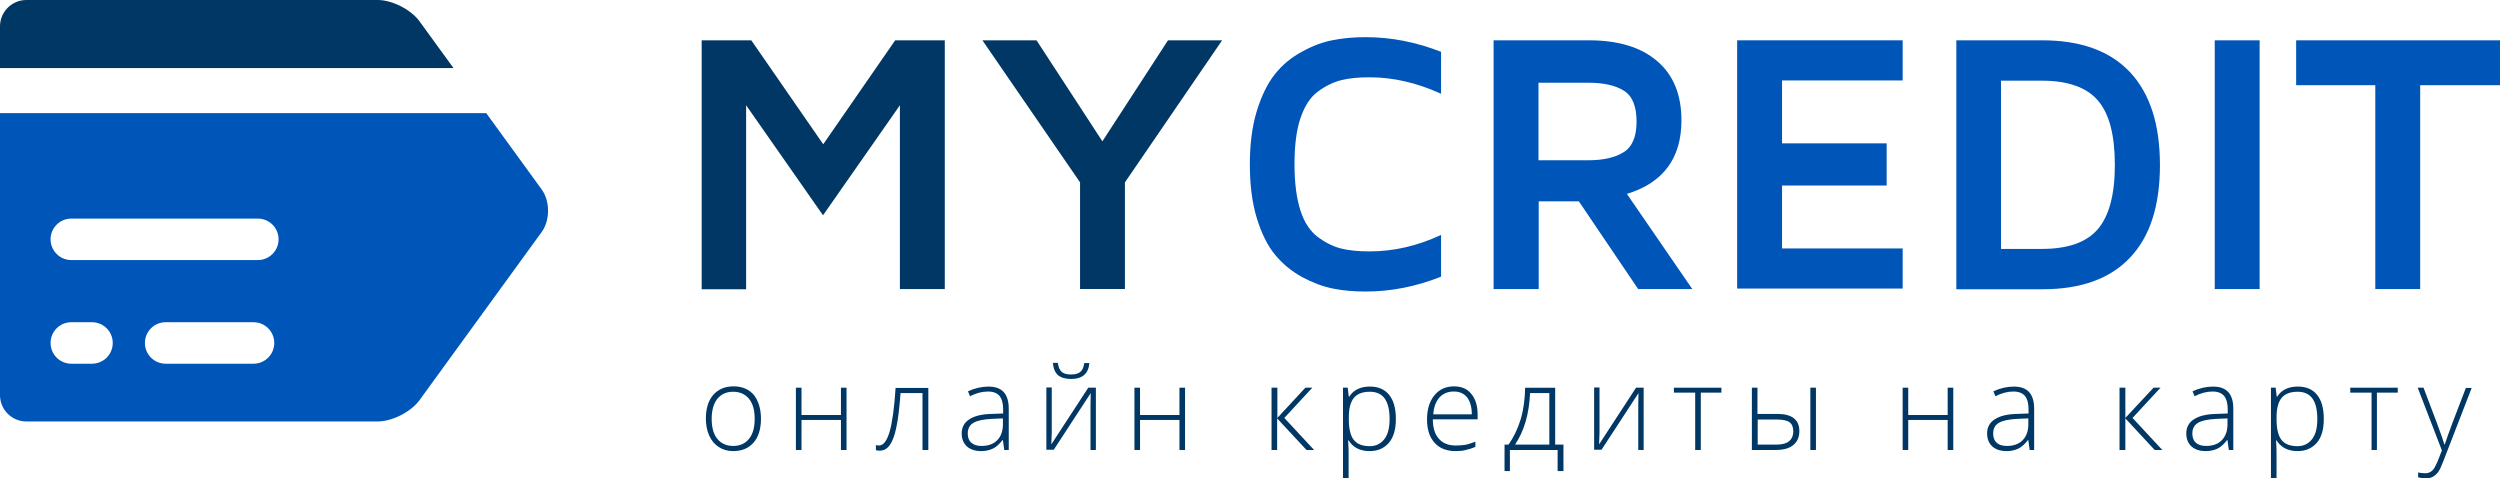 <?xml version="1.0" encoding="utf-8"?>
<!-- Generator: Adobe Illustrator 16.0.0, SVG Export Plug-In . SVG Version: 6.00 Build 0)  -->
<!DOCTYPE svg PUBLIC "-//W3C//DTD SVG 1.1//EN" "http://www.w3.org/Graphics/SVG/1.1/DTD/svg11.dtd">
<svg version="1.1" id="Шар_1" xmlns="http://www.w3.org/2000/svg" xmlns:xlink="http://www.w3.org/1999/xlink" x="0px" y="0px"
	 width="233px" height="44.59px" viewBox="81.874 15.669 233 44.59" enable-background="new 81.874 15.669 233 44.59"
	 xml:space="preserve">
<g>
	<g>
		<g>
			<path fill="#003764" d="M152.796,54.704c0,0.94-0.23,1.691-0.688,2.215c-0.459,0.522-1.086,0.793-1.901,0.793
				c-0.501,0-0.96-0.125-1.335-0.376c-0.397-0.251-0.69-0.605-0.898-1.064s-0.312-0.98-0.312-1.587c0-0.94,0.23-1.691,0.689-2.214
				c0.459-0.522,1.085-0.794,1.9-0.794c0.793,0,1.42,0.271,1.878,0.794C152.565,53.035,152.796,53.766,152.796,54.704z
				 M148.202,54.704c0,0.795,0.167,1.42,0.522,1.859c0.355,0.438,0.855,0.668,1.482,0.668c0.648,0,1.128-0.23,1.482-0.668
				c0.355-0.439,0.522-1.064,0.522-1.859c0-0.793-0.166-1.419-0.522-1.857c-0.354-0.439-0.856-0.667-1.482-0.667
				c-0.647,0-1.127,0.228-1.482,0.667C148.391,53.265,148.202,53.891,148.202,54.704z"/>
			<path fill="#003764" d="M156.574,51.802v2.547h3.676v-2.547h0.521v5.806h-0.521v-2.799h-3.676v2.799h-0.522v-5.806H156.574z"/>
			<path fill="#003764" d="M168.372,57.608h-0.521v-5.303h-2.047c-0.103,1.397-0.229,2.483-0.396,3.215
				c-0.146,0.73-0.355,1.273-0.605,1.628c-0.25,0.354-0.563,0.522-0.94,0.522c-0.146,0-0.251-0.021-0.355-0.042v-0.48
				c0.063,0.021,0.167,0.042,0.292,0.042c0.397,0,0.731-0.418,0.982-1.275c0.251-0.855,0.438-2.212,0.563-4.091h3.049v5.784H168.372
				z"/>
			<path fill="#003764" d="M175.471,57.608l-0.125-0.919h-0.042c-0.292,0.375-0.584,0.647-0.898,0.794
				c-0.313,0.146-0.668,0.229-1.086,0.229c-0.563,0-1.001-0.146-1.336-0.438c-0.312-0.292-0.48-0.689-0.48-1.21
				c0-0.564,0.23-1.003,0.71-1.315c0.481-0.313,1.149-0.48,2.047-0.502l1.106-0.041v-0.377c0-0.543-0.104-0.96-0.333-1.253
				c-0.23-0.271-0.585-0.417-1.085-0.417c-0.543,0-1.085,0.146-1.671,0.438l-0.188-0.459c0.647-0.293,1.274-0.438,1.899-0.438
				c0.647,0,1.107,0.166,1.421,0.501c0.312,0.333,0.479,0.856,0.479,1.545v3.863L175.471,57.608L175.471,57.608z M173.342,57.231
				c0.626,0,1.106-0.167,1.461-0.521c0.355-0.355,0.543-0.856,0.543-1.482v-0.563l-1.023,0.041
				c-0.814,0.042-1.399,0.167-1.733,0.377c-0.355,0.208-0.522,0.543-0.522,1.001c0,0.355,0.104,0.648,0.334,0.855
				C172.632,57.128,172.944,57.231,173.342,57.231z"/>
			<path fill="#003764" d="M179.897,51.802v4.197l-0.042,1.086l3.446-5.283h0.709v5.806h-0.501v-4.177l0.021-1.126l-3.446,5.281
				h-0.689v-5.805h0.501V51.802L179.897,51.802z M181.694,50.989c-0.522,0-0.94-0.125-1.211-0.354
				c-0.272-0.23-0.438-0.626-0.481-1.148h0.461c0.061,0.397,0.166,0.668,0.354,0.835c0.187,0.167,0.479,0.25,0.876,0.25
				s0.688-0.083,0.876-0.25c0.189-0.167,0.314-0.438,0.355-0.814h0.479C183.322,50.488,182.759,50.989,181.694,50.989z"/>
			<path fill="#003764" d="M188.125,51.802v2.547h3.674v-2.547h0.522v5.806H191.8v-2.799h-3.674v2.799h-0.522v-5.806H188.125z"/>
			<path fill="#003764" d="M203.534,51.802h0.648l-2.61,2.819l2.776,2.986h-0.709l-2.736-2.944v2.944h-0.522v-5.806h0.544v2.819
				L203.534,51.802z"/>
			<path fill="#003764" d="M209.526,57.711c-0.898,0-1.546-0.333-1.962-1.002h-0.043l0.021,0.438
				c0.022,0.271,0.022,0.543,0.022,0.856v2.234h-0.523v-8.437h0.438l0.104,0.836h0.042c0.396-0.626,1.044-0.939,1.922-0.939
				c0.771,0,1.376,0.25,1.794,0.771c0.418,0.522,0.628,1.254,0.628,2.255c0,0.962-0.21,1.692-0.648,2.213
				C210.862,57.461,210.279,57.711,209.526,57.711z M209.526,57.253c0.585,0,1.045-0.23,1.378-0.669
				c0.335-0.438,0.48-1.064,0.48-1.858c0-1.713-0.605-2.546-1.837-2.546c-0.668,0-1.17,0.186-1.482,0.562
				c-0.313,0.376-0.48,0.981-0.48,1.816v0.167c0,0.898,0.147,1.545,0.46,1.942C208.338,57.044,208.838,57.253,209.526,57.253z"/>
			<path fill="#003764" d="M217.545,57.711c-0.836,0-1.504-0.25-1.963-0.772c-0.479-0.521-0.71-1.252-0.71-2.191
				c0-0.919,0.23-1.672,0.688-2.234c0.46-0.564,1.064-0.836,1.837-0.836c0.689,0,1.233,0.231,1.608,0.71
				c0.397,0.48,0.585,1.128,0.585,1.942v0.418h-4.176c0,0.794,0.188,1.399,0.564,1.816c0.375,0.418,0.877,0.627,1.565,0.627
				c0.334,0,0.627-0.021,0.877-0.062c0.25-0.042,0.563-0.146,0.96-0.293v0.48c-0.334,0.146-0.626,0.229-0.897,0.292
				C218.191,57.691,217.879,57.711,217.545,57.711z M217.377,52.157c-0.562,0-1.002,0.188-1.336,0.543
				c-0.333,0.375-0.543,0.897-0.584,1.586h3.59c0-0.667-0.145-1.189-0.438-1.586C218.317,52.346,217.898,52.157,217.377,52.157z"/>
			<path fill="#003764" d="M227.566,59.571h-0.521v-1.963h-4.448v1.963h-0.5v-2.465h0.375c0.479-0.688,0.855-1.461,1.128-2.358
				c0.271-0.898,0.396-1.88,0.416-2.945h2.8v5.304h0.772v2.465H227.566L227.566,59.571z M226.272,57.106v-4.801h-1.796
				c-0.083,1.92-0.543,3.528-1.399,4.801H226.272z"/>
			<path fill="#003764" d="M230.949,51.802v4.197l-0.041,1.086l3.445-5.283h0.71v5.806h-0.502v-4.177l0.021-1.126l-3.445,5.281
				h-0.689v-5.805h0.501V51.802L230.949,51.802z"/>
			<path fill="#003764" d="M242.329,52.262h-1.941v5.346h-0.522v-5.346h-1.984v-0.46h4.428v0.46H242.329z"/>
			<path fill="#003764" d="M245.691,54.245h1.837c1.357,0,2.047,0.543,2.047,1.607c0,0.543-0.188,0.981-0.565,1.295
				s-0.919,0.459-1.65,0.459h-2.212v-5.806h0.521v2.443L245.691,54.245L245.691,54.245z M245.691,54.747v2.358h1.774
				c0.501,0,0.897-0.104,1.148-0.312c0.25-0.209,0.396-0.522,0.396-0.939c0-0.376-0.125-0.669-0.354-0.835
				c-0.23-0.168-0.648-0.252-1.233-0.252h-1.731V54.747z M251.12,57.608h-0.522v-5.806h0.522V57.608L251.12,57.608z"/>
			<path fill="#003764" d="M259.721,51.802v2.547h3.676v-2.547h0.522v5.806h-0.522v-2.799h-3.676v2.799h-0.521v-5.806H259.721z"/>
			<path fill="#003764" d="M271.039,57.608l-0.125-0.919h-0.042c-0.293,0.375-0.585,0.647-0.897,0.794
				c-0.313,0.146-0.669,0.229-1.086,0.229c-0.563,0-1.002-0.146-1.336-0.438c-0.313-0.292-0.48-0.689-0.48-1.21
				c0-0.564,0.23-1.003,0.71-1.315c0.48-0.313,1.148-0.48,2.047-0.502l1.105-0.041v-0.377c0-0.543-0.104-0.96-0.333-1.253
				c-0.23-0.271-0.585-0.417-1.085-0.417c-0.544,0-1.087,0.146-1.672,0.438l-0.188-0.459c0.647-0.293,1.274-0.438,1.899-0.438
				c0.648,0,1.108,0.166,1.421,0.501c0.313,0.333,0.479,0.856,0.479,1.545v3.863L271.039,57.608L271.039,57.608z M268.909,57.231
				c0.626,0,1.107-0.167,1.462-0.521c0.354-0.355,0.543-0.856,0.543-1.482v-0.563l-1.023,0.041
				c-0.814,0.042-1.398,0.167-1.733,0.377c-0.354,0.208-0.522,0.543-0.522,1.001c0,0.355,0.105,0.648,0.335,0.855
				C268.177,57.128,268.493,57.231,268.909,57.231z"/>
			<path fill="#003764" d="M282.586,51.802h0.648l-2.609,2.819l2.776,2.986h-0.711l-2.733-2.944v2.944h-0.543v-5.806h0.543v2.819
				L282.586,51.802z"/>
			<path fill="#003764" d="M289.601,57.608l-0.125-0.919h-0.042c-0.292,0.375-0.584,0.647-0.897,0.794
				c-0.312,0.146-0.669,0.229-1.086,0.229c-0.565,0-1.003-0.146-1.336-0.438c-0.314-0.292-0.479-0.689-0.479-1.21
				c0-0.564,0.229-1.003,0.709-1.315c0.479-0.313,1.15-0.48,2.046-0.502l1.106-0.041v-0.377c0-0.543-0.104-0.96-0.333-1.253
				c-0.231-0.271-0.584-0.417-1.087-0.417c-0.543,0-1.086,0.146-1.669,0.438l-0.189-0.459c0.648-0.293,1.276-0.438,1.901-0.438
				c0.647,0,1.105,0.166,1.419,0.501c0.313,0.333,0.479,0.856,0.479,1.545v3.863L289.601,57.608L289.601,57.608z M287.471,57.231
				c0.627,0,1.108-0.167,1.461-0.521c0.355-0.355,0.544-0.856,0.544-1.482v-0.563l-1.023,0.041
				c-0.815,0.042-1.399,0.167-1.732,0.377c-0.355,0.208-0.522,0.543-0.522,1.001c0,0.355,0.105,0.648,0.335,0.855
				C286.76,57.128,287.075,57.231,287.471,57.231z"/>
			<path fill="#003764" d="M296.012,57.711c-0.898,0-1.547-0.333-1.965-1.002h-0.042l0.022,0.438c0.02,0.271,0.02,0.543,0.02,0.856
				v2.234h-0.521v-8.437h0.438l0.104,0.836h0.041c0.397-0.626,1.045-0.939,1.921-0.939c0.772,0,1.378,0.25,1.797,0.771
				c0.417,0.522,0.624,1.254,0.624,2.255c0,0.962-0.207,1.692-0.647,2.213C297.347,57.461,296.742,57.711,296.012,57.711z
				 M295.99,57.253c0.585,0,1.045-0.23,1.379-0.669c0.335-0.438,0.479-1.064,0.479-1.858c0-1.713-0.604-2.546-1.836-2.546
				c-0.668,0-1.171,0.186-1.484,0.562c-0.312,0.376-0.479,0.981-0.479,1.816v0.167c0,0.898,0.147,1.545,0.46,1.942
				C294.801,57.044,295.302,57.253,295.99,57.253z"/>
			<path fill="#003764" d="M305.344,52.262h-1.942v5.346h-0.5v-5.346h-1.984v-0.46h4.426L305.344,52.262L305.344,52.262z"/>
			<path fill="#003764" d="M307.204,51.802h0.542l1.232,3.257c0.377,1.003,0.606,1.672,0.71,2.026h0.042
				c0.147-0.46,0.397-1.148,0.729-2.046l1.234-3.216h0.543l-2.611,6.743c-0.208,0.543-0.375,0.919-0.521,1.106
				c-0.147,0.188-0.313,0.335-0.503,0.439c-0.187,0.104-0.418,0.146-0.688,0.146c-0.208,0-0.438-0.042-0.668-0.104v-0.459
				c0.208,0.062,0.438,0.082,0.668,0.082c0.188,0,0.335-0.04,0.48-0.125c0.146-0.082,0.271-0.208,0.376-0.396
				c0.104-0.188,0.25-0.459,0.397-0.855c0.145-0.397,0.25-0.647,0.292-0.752L307.204,51.802z"/>
		</g>
		<path fill="#003764" d="M147.27,42.608V19.427h4.625l6.704,9.688l6.705-9.688h4.624v23.181h-4.183V25.479l-7.166,10.255
			l-7.167-10.255v17.149h-4.141V42.608z"/>
		<path fill="#003764" d="M173.435,19.427h5.044l6.137,9.414l6.115-9.414h5.044l-9.058,13.238v9.942h-4.182v-9.942L173.435,19.427z"
			/>
		<path fill="#0055B8" d="M199.011,36.008c-0.441-1.429-0.651-3.108-0.651-5c0-1.893,0.209-3.573,0.651-5.001
			c0.441-1.43,1.01-2.584,1.703-3.449c0.693-0.862,1.534-1.555,2.521-2.08c0.987-0.547,1.956-0.903,2.879-1.071
			c0.945-0.189,1.954-0.274,3.047-0.274c2.375,0,4.709,0.462,7.02,1.366v3.91c-2.208-1.008-4.414-1.535-6.663-1.535
			c-1.05,0-1.934,0.084-2.669,0.273c-0.735,0.19-1.471,0.546-2.164,1.071c-0.715,0.527-1.239,1.368-1.62,2.501
			c-0.377,1.136-0.544,2.566-0.544,4.269c0,1.722,0.188,3.149,0.544,4.265c0.359,1.134,0.905,1.954,1.62,2.502
			c0.714,0.526,1.429,0.883,2.164,1.072c0.735,0.189,1.642,0.272,2.669,0.272c2.229,0,4.455-0.503,6.663-1.535v3.889
			c-2.312,0.924-4.665,1.387-7.02,1.387c-1.093,0-2.102-0.085-3.047-0.275c-0.945-0.188-1.892-0.545-2.879-1.07
			c-0.987-0.546-1.828-1.239-2.521-2.08C200.021,38.594,199.453,37.439,199.011,36.008z"/>
		<path fill="#0055B8" d="M221.077,42.608V19.427h8.912c2.712,0,4.834,0.651,6.326,1.932c1.514,1.282,2.27,3.133,2.27,5.528
			c0,3.532-1.702,5.821-5.085,6.853l6.094,8.868h-5.044l-5.527-8.175h-3.741v8.175H221.077z M225.261,30.606h4.623
			c1.407,0,2.521-0.25,3.319-0.756c0.799-0.501,1.199-1.45,1.199-2.856c0-1.43-0.4-2.397-1.199-2.88
			c-0.798-0.504-1.911-0.735-3.319-0.735h-4.623V30.606L225.261,30.606z"/>
		<path fill="#0055B8" d="M243.777,42.608V19.427h15.426v3.74H247.96v5.862h9.75v3.931h-9.75v5.864h11.243v3.738h-15.426V42.608z"/>
		<path fill="#0055B8" d="M264.204,42.608V19.427h8.007c3.593,0,6.306,0.987,8.177,2.964c1.849,1.975,2.793,4.854,2.793,8.658
			c0,3.782-0.923,6.662-2.773,8.614c-1.849,1.977-4.581,2.965-8.176,2.965h-8.027V42.608L264.204,42.608z M268.366,38.867h3.824
			c2.417,0,4.14-0.612,5.191-1.829c1.05-1.22,1.597-3.216,1.597-5.989c0-2.793-0.525-4.813-1.597-6.033
			c-1.052-1.216-2.796-1.828-5.191-1.828h-3.824V38.867z"/>
		<path fill="#0055B8" d="M288.288,42.608V19.427h4.184v23.181H288.288z"/>
		<path fill="#0055B8" d="M295.875,23.608v-4.181h18.999v4.181h-7.44v19h-4.183v-19H295.875z"/>
	</g>
	<g>
		<path fill="#003764" d="M120.973,17.655c-0.792-1.093-2.547-1.986-3.897-1.986H84.328c-1.351,0-2.455,1.104-2.455,2.455v3.89
			l42.267,0L120.973,17.655z"/>
		<path fill="#0055B8" d="M132.357,33.323l-5.167-7.111l-45.317,0v26.282c0,1.351,1.104,2.455,2.455,2.455h32.749
			c1.35,0,3.104-0.895,3.897-1.986l11.384-15.668C133.15,36.201,133.15,34.415,132.357,33.323z M90.45,49.567h-1.931
			c-1.069,0-1.932-0.868-1.932-1.934c0-1.066,0.863-1.933,1.932-1.933h1.931c1.069,0,1.932,0.866,1.932,1.933
			C92.383,48.698,91.52,49.567,90.45,49.567z M105.505,49.567h-8.194c-1.068,0-1.931-0.868-1.931-1.934
			c0-1.066,0.862-1.933,1.931-1.933h8.194c1.068,0,1.931,0.866,1.931,1.933C107.436,48.698,106.573,49.567,105.505,49.567z
			 M105.906,39.907H88.519c-1.069,0-1.932-0.867-1.932-1.933s0.863-1.934,1.932-1.934h17.386c1.069,0,1.932,0.868,1.932,1.934
			C107.837,39.04,106.974,39.907,105.906,39.907z"/>
	</g>
</g>
</svg>
